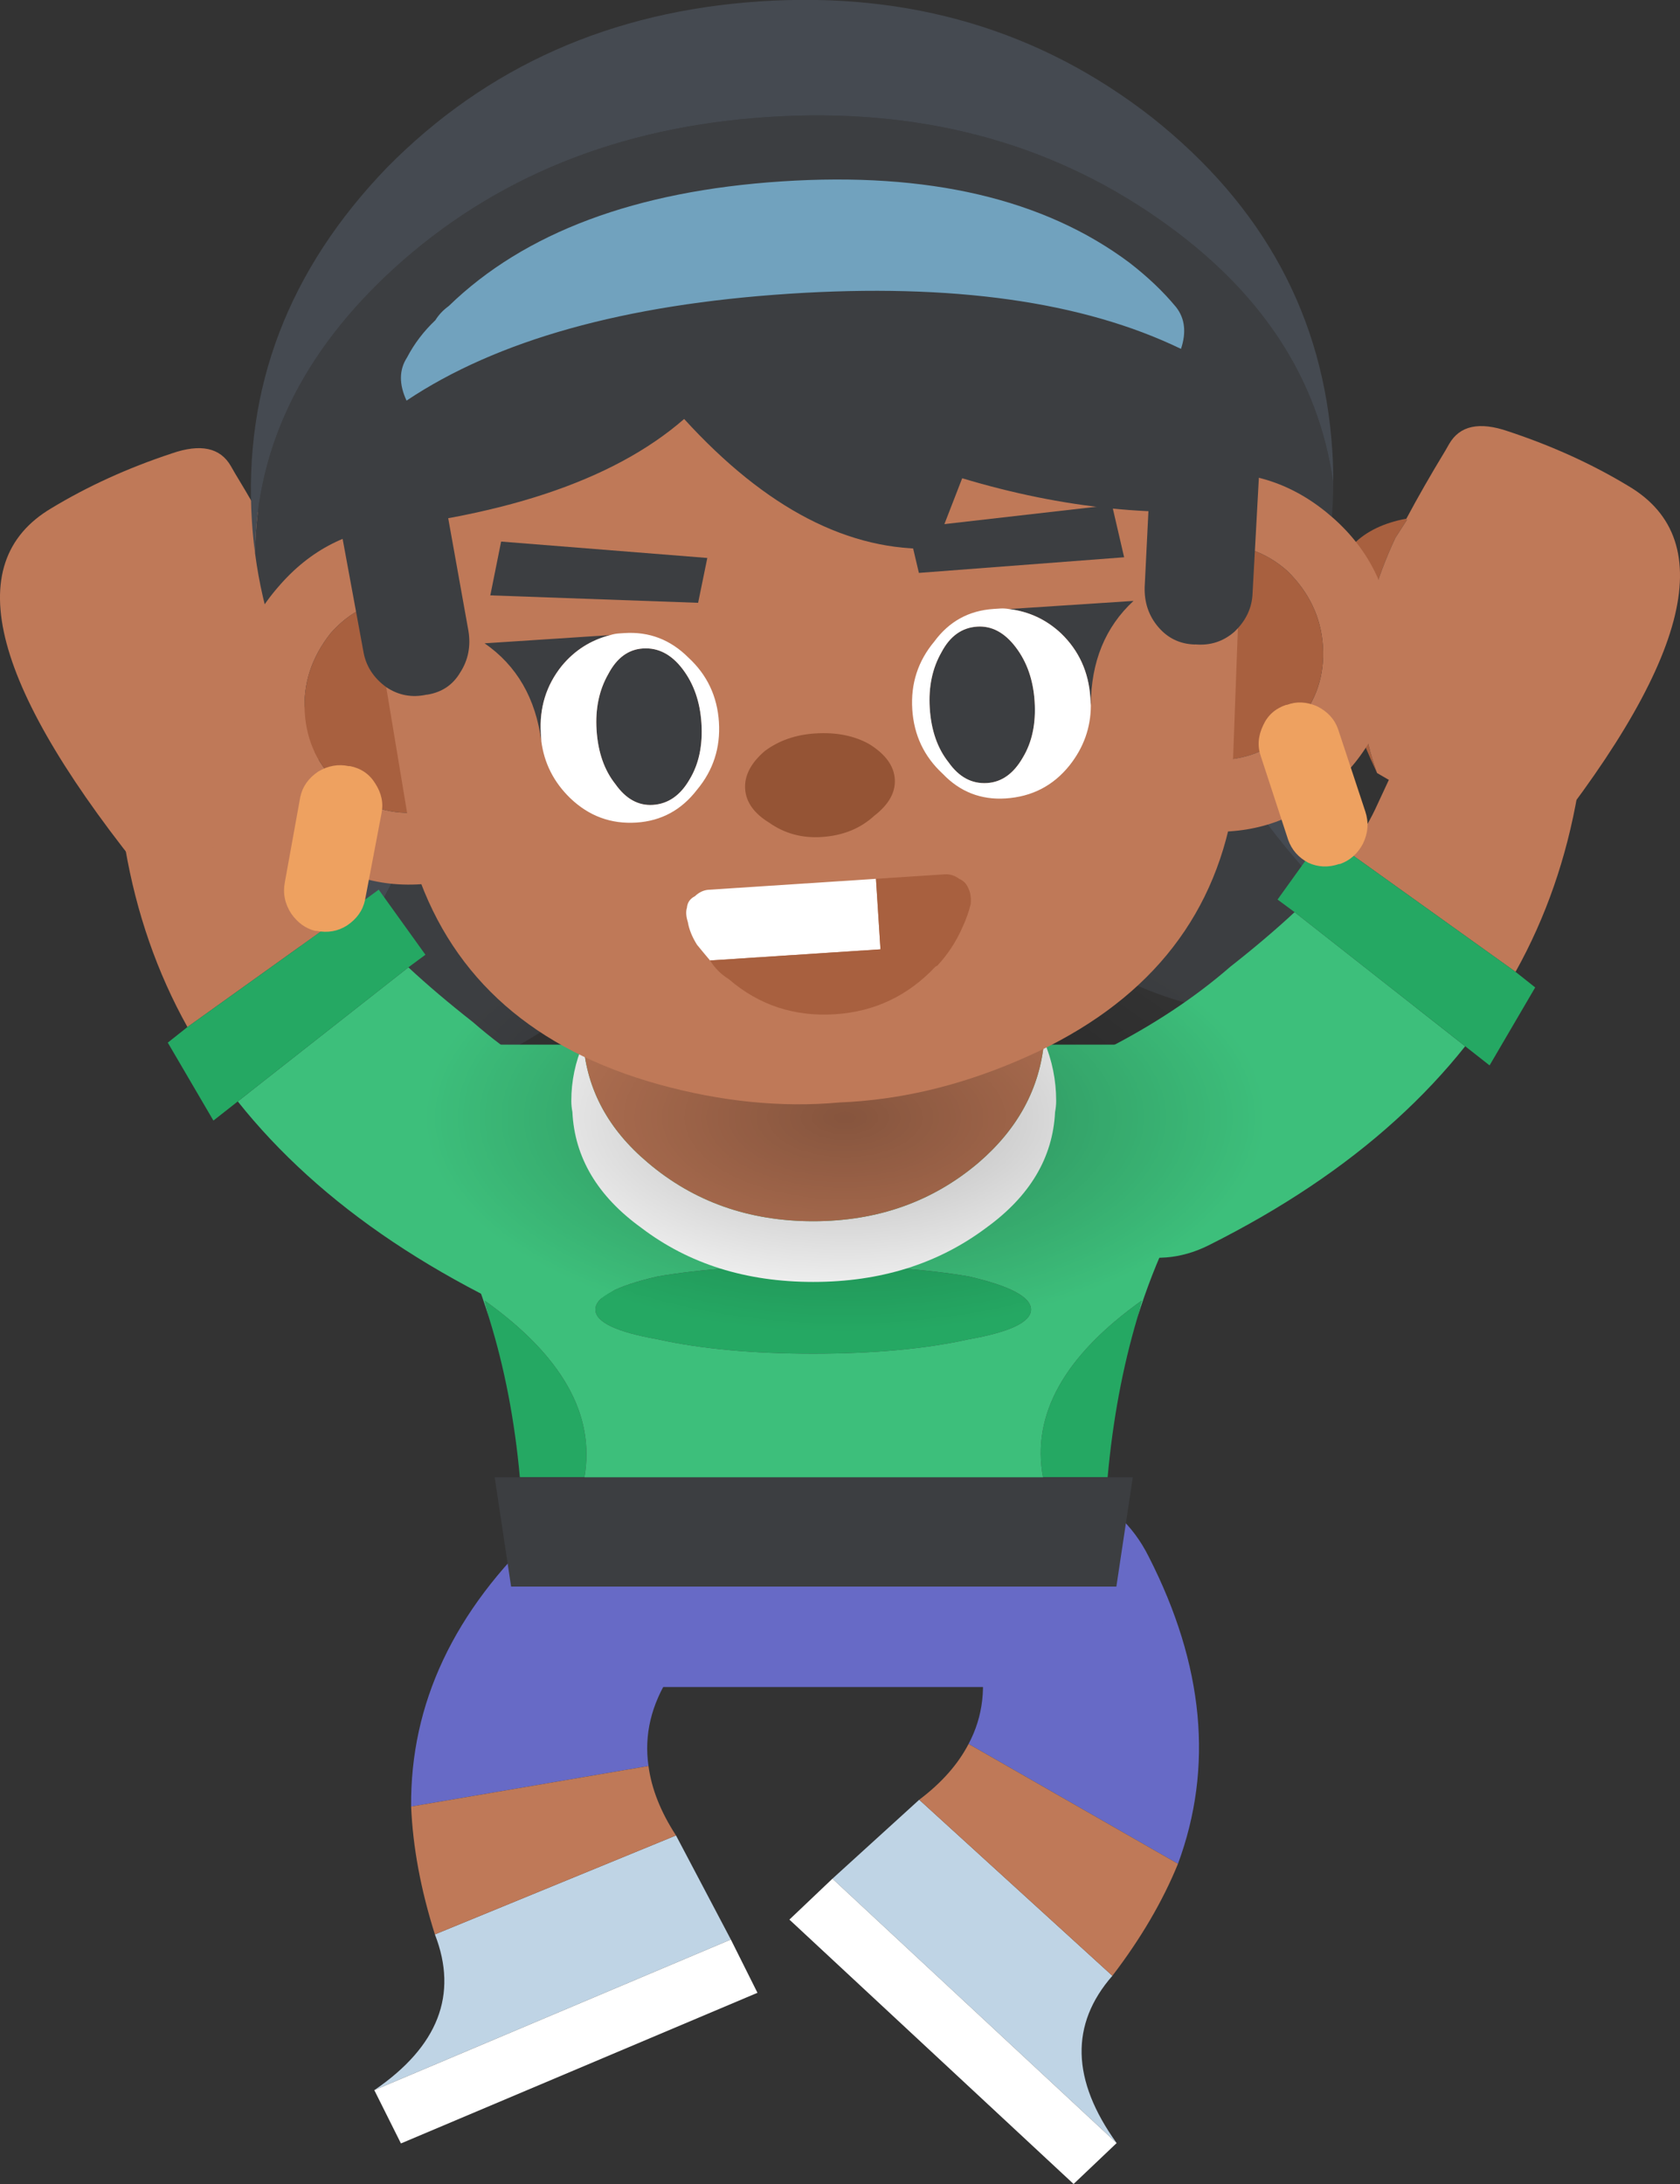 <?xml version="1.0" encoding="UTF-8" standalone="no"?>
<!DOCTYPE svg PUBLIC "-//W3C//DTD SVG 1.1//EN" "http://www.w3.org/Graphics/SVG/1.1/DTD/svg11.dtd">
<svg width="100%" height="100%" viewBox="0 0 200 260" version="1.1" xmlns="http://www.w3.org/2000/svg" xmlns:xlink="http://www.w3.org/1999/xlink" xml:space="preserve" xmlns:serif="http://www.serif.com/" style="fill-rule:evenodd;clip-rule:evenodd;stroke-linejoin:round;stroke-miterlimit:2;">
    <rect x="0" y="0" width="200" height="260" fill="#333333" stroke="none"/>
    <g id="back_FL_FL_FL_FL_FL_FL_FL_FL_FL_FL_FL_FL_FL_FL_FL_FL_FL_FL_FL_FL_FL_FL_FL_FL_FL_FL_FL_FL_FL_FL_FL_FL" transform="matrix(2.598,-0.205,0.203,2.62,103.844,172.978)">
        <g>
            <g id="Symbol_1_0_Layer0_0_MEMBER_0_FILL">
                <path d="M-16.4,-34.65L-20.1,-34.85C-20.5,-34.883 -20.867,-34.75 -21.2,-34.45C-21.533,-34.15 -21.717,-33.783 -21.75,-33.35C-21.983,-28.65 -23.85,-24.517 -27.35,-20.95C-27.65,-20.717 -27.8,-20.383 -27.8,-19.95C-27.833,-19.483 -27.717,-19.1 -27.45,-18.8L-27.45,-18.75C-27.417,-18.783 -27.383,-18.817 -27.35,-18.85C-22.183,-23.35 -18.717,-28.3 -16.95,-33.7C-16.85,-34.033 -16.667,-34.35 -16.4,-34.65Z" style="fill:rgb(69,74,81);fill-rule:nonzero;"/>
                <path d="M-5.95,-34.05L-16.4,-34.65C-16.667,-34.35 -16.85,-34.033 -16.95,-33.7C-18.717,-28.3 -22.183,-23.35 -27.35,-18.85C-27.383,-18.817 -27.417,-18.783 -27.45,-18.75C-27.15,-18.45 -26.8,-18.267 -26.4,-18.2C-15.4,-17.033 -8.1,-21.583 -4.5,-31.85C-4.4,-32.217 -4.383,-32.55 -4.45,-32.85C-4.55,-33.183 -4.733,-33.45 -5,-33.65C-5.3,-33.917 -5.617,-34.05 -5.95,-34.05Z" style="fill:rgb(60,62,65);fill-rule:nonzero;"/>
            </g>
        </g>
        <g>
            <g id="Symbol_1_0_Layer0_0_MEMBER_1_FILL">
                <path d="M17,-33.7C16.9,-34.033 16.717,-34.35 16.45,-34.65L6,-34.05C5.667,-34.05 5.35,-33.917 5.05,-33.65C4.783,-33.45 4.6,-33.183 4.5,-32.85C4.433,-32.55 4.45,-32.217 4.55,-31.85C8.15,-21.583 15.45,-17.033 26.45,-18.2C26.85,-18.267 27.2,-18.45 27.5,-18.75C27.467,-18.783 27.433,-18.817 27.4,-18.85C22.233,-23.35 18.767,-28.3 17,-33.7Z" style="fill:rgb(60,62,65);fill-rule:nonzero;"/>
                <path d="M21.8,-33.35C21.767,-33.783 21.583,-34.15 21.25,-34.45C20.917,-34.75 20.55,-34.883 20.15,-34.85L16.45,-34.65C16.717,-34.35 16.9,-34.033 17,-33.7C18.767,-28.3 22.233,-23.35 27.4,-18.85C27.433,-18.817 27.467,-18.783 27.5,-18.75L27.5,-18.8C27.767,-19.1 27.883,-19.483 27.85,-19.95C27.85,-20.383 27.7,-20.717 27.4,-20.95C23.9,-24.517 22.033,-28.65 21.8,-33.35Z" style="fill:rgb(69,74,81);fill-rule:nonzero;"/>
            </g>
        </g>
    </g>
    <g transform="matrix(2.517,0.68,0.674,-2.539,139.806,137.104)">
        <g>
            <g id="arm_0_Layer0_0_FILL">
                <path d="M4.85,17.35C5.283,19.717 5.583,21.55 5.75,22.85C5.917,24.15 6.717,24.867 8.15,25C9.517,25.1 10.733,24.7 11.8,23.8C12.867,22.9 13.467,21.783 13.6,20.45C13.867,17.483 13.65,14.633 12.95,11.9L4.2,15.15C4.5,15.917 4.717,16.65 4.85,17.35Z" style="fill:rgb(191,121,88);fill-rule:nonzero;"/>
                <path d="M0.3,8.75C1.133,9.85 1.867,10.9 2.5,11.9L11.6,8.05C11,6.683 10.267,5.333 9.4,4C7.667,1.333 5.4,-1.233 2.6,-3.7C1.533,-4.633 0.3,-5.067 -1.1,-5C-2.533,-4.933 -3.7,-4.383 -4.6,-3.35C-5.6,-2.383 -6.067,-1.2 -6,0.2C-5.933,1.567 -5.367,2.7 -4.3,3.6C-2.433,5.267 -0.9,6.983 0.3,8.75Z" style="fill:rgb(61,191,123);fill-rule:nonzero;"/>
                <path d="M12.95,11.9L14,11.45L12.9,7.5L2.5,11.9L1.6,12.25L2.9,15.65L4.2,15.15L12.95,11.9Z" style="fill:rgb(37,168,99);fill-rule:nonzero;"/>
            </g>
        </g>
    </g>
    <g transform="matrix(-2.517,0.68,-0.674,-2.539,62.93,143.674)">
        <g>
            <g id="arm_0_Layer0_0_FILL1" serif:id="arm_0_Layer0_0_FILL">
                <path d="M4.85,17.35C5.283,19.717 5.583,21.55 5.75,22.85C5.917,24.15 6.717,24.867 8.15,25C9.517,25.1 10.733,24.7 11.8,23.8C12.867,22.9 13.467,21.783 13.6,20.45C13.867,17.483 13.65,14.633 12.95,11.9L4.2,15.15C4.5,15.917 4.717,16.65 4.85,17.35Z" style="fill:rgb(191,121,88);fill-rule:nonzero;"/>
                <path d="M0.3,8.75C1.133,9.85 1.867,10.9 2.5,11.9L11.6,8.05C11,6.683 10.267,5.333 9.4,4C7.667,1.333 5.4,-1.233 2.6,-3.7C1.533,-4.633 0.3,-5.067 -1.1,-5C-2.533,-4.933 -3.7,-4.383 -4.6,-3.35C-5.6,-2.383 -6.067,-1.2 -6,0.2C-5.933,1.567 -5.367,2.7 -4.3,3.6C-2.433,5.267 -0.9,6.983 0.3,8.75Z" style="fill:rgb(61,191,123);fill-rule:nonzero;"/>
                <path d="M12.95,11.9L14,11.45L12.9,7.5L2.5,11.9L1.6,12.25L2.9,15.65L4.2,15.15L12.95,11.9Z" style="fill:rgb(37,168,99);fill-rule:nonzero;"/>
            </g>
        </g>
    </g>
    <g transform="matrix(-2.517,0.68,0.605,2.277,72.703,192.295)">
        <g>
            <g id="legBend_0_Layer0_0_FILL">
                <path d="M16,20.05C12.671,18.763 11.171,16.497 11.5,13.25L-0.3,11.6L-1.5,17.4L16,20.05Z" style="fill:rgb(191,212,229);fill-rule:nonzero;"/>
                <path d="M15.45,23L16,20.05L-1.5,17.4L-2.05,20.35L15.45,23Z" style="fill:white;fill-rule:nonzero;"/>
                <path d="M0.1,7.85L11.05,6.7C9.883,1.667 6.867,-2.283 2,-5.15C0.567,-6.017 -0.95,-6.233 -2.55,-5.8C-4.117,-5.4 -5.317,-4.5 -6.15,-3.1C-6.862,-1.876 -7.129,-0.592 -6.95,0.75C-2.583,2.335 -0.233,4.702 0.1,7.85Z" style="fill:rgb(103,106,198);fill-rule:nonzero;"/>
                <path d="M11.5,13.25C11.6,10.883 11.45,8.7 11.05,6.7L0.1,7.85C0.233,9.002 0.1,10.252 -0.3,11.6L11.5,13.25Z" style="fill:rgb(191,121,88);fill-rule:nonzero;"/>
            </g>
        </g>
    </g>
    <g transform="matrix(2.136,1.506,-1.339,1.932,125.604,192.295)">
        <g>
            <g id="legBend_0_Layer0_0_FILL1" serif:id="legBend_0_Layer0_0_FILL">
                <path d="M16,20.05C12.671,18.763 11.171,16.497 11.5,13.25L-0.3,11.6L-1.5,17.4L16,20.05Z" style="fill:rgb(191,212,229);fill-rule:nonzero;"/>
                <path d="M15.45,23L16,20.05L-1.5,17.4L-2.05,20.35L15.45,23Z" style="fill:white;fill-rule:nonzero;"/>
                <path d="M0.1,7.85L11.05,6.7C9.883,1.667 6.867,-2.283 2,-5.15C0.567,-6.017 -0.95,-6.233 -2.55,-5.8C-4.117,-5.4 -5.317,-4.5 -6.15,-3.1C-6.862,-1.876 -7.129,-0.592 -6.95,0.75C-2.583,2.335 -0.233,4.702 0.1,7.85Z" style="fill:rgb(103,106,198);fill-rule:nonzero;"/>
                <path d="M11.5,13.25C11.6,10.883 11.45,8.7 11.05,6.7L0.1,7.85C0.233,9.002 0.1,10.252 -0.3,11.6L11.5,13.25Z" style="fill:rgb(191,121,88);fill-rule:nonzero;"/>
            </g>
        </g>
    </g>
    <g transform="matrix(2.606,0,0,2.628,98.111,179.811)">
        <g>
            <g id="body_0_Layer0_0_FILL">
                <path d="M-13.75,3.45C-13.783,4.883 -13.583,6.4 -13.15,8L12.15,8C12.583,6.4 12.783,4.883 12.75,3.45L-13.75,3.45Z" style="fill:rgb(103,106,198);fill-rule:nonzero;"/>
                <path d="M-13.9,-1.5L-10.95,-1.5C-10.45,-4.333 -11.967,-7 -15.5,-9.5L-15.3,-8.7C-14.6,-6.467 -14.133,-4.067 -13.9,-1.5M14.3,-8.7L14.5,-9.5C10.967,-7 9.467,-4.333 10,-1.5L12.95,-1.5C13.183,-4.067 13.633,-6.467 14.3,-8.7M9.45,-9.1C9.45,-9.667 8.5,-10.167 6.6,-10.6C4.633,-10.933 2.267,-11.1 -0.5,-11.1C-3.267,-11.1 -5.633,-10.933 -7.6,-10.6C-9.5,-10.167 -10.45,-9.667 -10.45,-9.1C-10.45,-8.533 -9.5,-8.083 -7.6,-7.75C-5.633,-7.317 -3.267,-7.1 -0.5,-7.1C2.267,-7.1 4.633,-7.317 6.6,-7.75C8.5,-8.083 9.45,-8.533 9.45,-9.1Z" style="fill:rgb(37,168,99);fill-rule:nonzero;"/>
                <path d="M14.1,-1.5L-15.05,-1.5L-14.3,3.45L13.35,3.45L14.1,-1.5Z" style="fill:rgb(60,62,65);fill-rule:nonzero;"/>
                <path d="M17.75,-15.85C18.417,-19.217 17.717,-20.967 15.65,-21.1L-16.15,-21.1C-18.583,-21.233 -19.45,-19.483 -18.75,-15.85C-17.283,-13.75 -16.133,-11.367 -15.3,-8.7L-15.5,-9.5C-11.967,-7 -10.45,-4.333 -10.95,-1.5L10,-1.5C9.467,-4.333 10.967,-7 14.5,-9.5L14.3,-8.7C15.133,-11.367 16.283,-13.75 17.75,-15.85M6.6,-10.6C8.5,-10.167 9.45,-9.667 9.45,-9.1C9.45,-8.533 8.5,-8.083 6.6,-7.75C4.633,-7.317 2.267,-7.1 -0.5,-7.1C-3.267,-7.1 -5.633,-7.317 -7.6,-7.75C-9.5,-8.083 -10.45,-8.533 -10.45,-9.1C-10.45,-9.667 -9.5,-10.167 -7.6,-10.6C-5.633,-10.933 -3.267,-11.1 -0.5,-11.1C2.267,-11.1 4.633,-10.933 6.6,-10.6Z" style="fill:rgb(61,191,123);fill-rule:nonzero;"/>
            </g>
        </g>
        <g>
            <g id="body_0_Layer0_1_FILL">
                <path d="M10.05,-21.25C9.85,-19.117 8.85,-17.283 7.05,-15.75C4.95,-13.983 2.433,-13.1 -0.5,-13.1C-3.433,-13.1 -5.95,-13.983 -8.05,-15.75C-9.85,-17.25 -10.833,-19.05 -11,-21.15C-11.367,-20.317 -11.55,-19.45 -11.55,-18.55C-11.55,-18.383 -11.533,-18.217 -11.5,-18.05C-11.4,-15.983 -10.35,-14.233 -8.35,-12.8C-6.183,-11.167 -3.567,-10.35 -0.5,-10.35C2.567,-10.35 5.2,-11.167 7.4,-12.8C9.4,-14.233 10.45,-15.983 10.55,-18.05C10.583,-18.217 10.6,-18.383 10.6,-18.55C10.6,-19.483 10.417,-20.383 10.05,-21.25Z" style="fill:white;fill-rule:nonzero;"/>
                <path d="M10.1,-22.05C10.1,-24.517 9.083,-26.65 7.05,-28.45C4.95,-30.15 2.433,-31 -0.5,-31C-3.433,-31 -5.95,-30.15 -8.05,-28.45C-10.083,-26.65 -11.1,-24.517 -11.1,-22.05C-11.1,-21.883 -11.083,-21.717 -11.05,-21.55C-11.05,-21.417 -11.033,-21.283 -11,-21.15C-10.833,-19.05 -9.85,-17.25 -8.05,-15.75C-5.95,-13.983 -3.433,-13.1 -0.5,-13.1C2.433,-13.1 4.95,-13.983 7.05,-15.75C8.85,-17.283 9.85,-19.117 10.05,-21.25L10.05,-21.55C10.083,-21.717 10.1,-21.883 10.1,-22.05Z" style="fill:rgb(191,121,88);fill-rule:nonzero;"/>
            </g>
        </g>
    </g>
    <g transform="matrix(2.257,1.314,1.303,-2.276,176.42,90.192)">
        <g>
            <g id="hand_0_Layer0_0_FILL">
                <path d="M-8.35,7.6L-8.4,6.65C-8.067,2.517 -6.533,-0.7 -3.8,-3C-10.067,1.367 -11.6,4.917 -8.4,7.65L-8.35,7.6Z" style="fill:rgb(168,96,63);fill-rule:nonzero;"/>
                <path d="M4.2,-3L-3.8,-3C-6.533,-0.7 -8.067,2.517 -8.4,6.65L-8.35,7.6L-8.4,7.65C-8.433,8.75 -8.433,9.933 -8.4,11.2L-8.4,11.55C-8.4,12.517 -7.717,13.133 -6.35,13.4C-4.283,13.833 -2.283,14.033 -0.35,14C4.583,13.967 6.1,8.3 4.2,-3Z" style="fill:rgb(191,121,88);fill-rule:nonzero;"/>
            </g>
        </g>
    </g>
    <g transform="matrix(-2.257,1.314,-1.303,-2.276,23.58,92.82)">
        <g>
            <g id="hand_0_Layer0_0_FILL1" serif:id="hand_0_Layer0_0_FILL">
                <path d="M-8.35,7.6L-8.4,6.65C-8.067,2.517 -6.533,-0.7 -3.8,-3C-10.067,1.367 -11.6,4.917 -8.4,7.65L-8.35,7.6Z" style="fill:rgb(168,96,63);fill-rule:nonzero;"/>
                <path d="M4.2,-3L-3.8,-3C-6.533,-0.7 -8.067,2.517 -8.4,6.65L-8.35,7.6L-8.4,7.65C-8.433,8.75 -8.433,9.933 -8.4,11.2L-8.4,11.55C-8.4,12.517 -7.717,13.133 -6.35,13.4C-4.283,13.833 -2.283,14.033 -0.35,14C4.583,13.967 6.1,8.3 4.2,-3Z" style="fill:rgb(191,121,88);fill-rule:nonzero;"/>
            </g>
        </g>
    </g>
    <g transform="matrix(3.697,0,0,1.89,100.586,133.03)">
        <g>
            <g id="shadow_0_Layer0_0_FILL">
                <path d="M9.45,-9.55C6.85,-12.15 3.7,-13.45 0,-13.45C-3.7,-13.45 -6.883,-12.15 -9.55,-9.55C-12.15,-6.883 -13.45,-3.7 -13.45,0C-13.45,3.7 -12.15,6.85 -9.55,9.45C-6.883,12.117 -3.7,13.45 0,13.45C3.7,13.45 6.85,12.117 9.45,9.45C12.117,6.85 13.45,3.7 13.45,0C13.45,-3.7 12.117,-6.883 9.45,-9.55Z" style="fill:url(#_Radial1);fill-rule:nonzero;"/>
            </g>
        </g>
    </g>
    <g transform="matrix(2.601,-0.17,0.168,2.623,100.065,110.165)">
        <g>
            <g id="head_0_Layer0_0_FILL">
                <path d="M23.75,-18.55C23.383,-23.35 20.983,-27.5 16.55,-31C11.717,-34.833 5.883,-36.75 -0.95,-36.75C-7.783,-36.75 -13.617,-34.833 -18.45,-31C-22.85,-27.5 -25.233,-23.35 -25.6,-18.55C-25.233,-13.117 -22.85,-8.433 -18.45,-4.5C-13.617,-0.167 -7.783,2 -0.95,2C5.883,2 11.717,-0.167 16.55,-4.5C20.983,-8.433 23.383,-13.117 23.75,-18.55Z" style="fill:rgb(60,62,65);fill-rule:nonzero;"/>
                <path d="M23.8,-20C23.8,-26.067 21.383,-31.267 16.55,-35.6C11.717,-39.867 5.883,-42 -0.95,-42C-7.783,-42 -13.617,-39.867 -18.45,-35.6C-23.25,-31.267 -25.65,-26.067 -25.65,-20C-25.65,-19.5 -25.633,-19.017 -25.6,-18.55C-25.233,-23.35 -22.85,-27.5 -18.45,-31C-13.617,-34.833 -7.783,-36.75 -0.95,-36.75C5.883,-36.75 11.717,-34.833 16.55,-31C20.983,-27.5 23.383,-23.35 23.75,-18.55C23.783,-19.017 23.8,-19.5 23.8,-20Z" style="fill:rgb(69,74,81);fill-rule:nonzero;"/>
            </g>
        </g>
        <g>
            <g id="head_0_Layer0_1_MEMBER_0_FILL">
                <path d="M-24.65,-16.95C-26.217,-15.383 -27,-13.467 -27,-11.2C-27,-9 -26.217,-7.117 -24.65,-5.55C-23.083,-3.917 -21.2,-3.1 -19,-3.1C-16.833,-3.1 -14.95,-3.917 -13.35,-5.55C-11.783,-7.117 -11,-9 -11,-11.2C-11,-13.467 -11.783,-15.383 -13.35,-16.95C-14.95,-18.55 -16.833,-19.35 -19,-19.35C-21.2,-19.35 -23.083,-18.55 -24.65,-16.95M-22.4,-7.8C-23.333,-8.733 -23.8,-9.867 -23.8,-11.2C-23.8,-12.5 -23.333,-13.667 -22.4,-14.7C-21.467,-15.633 -20.333,-16.1 -19,-16.1C-17.633,-16.1 -16.5,-15.633 -15.6,-14.7C-14.667,-13.667 -14.2,-12.5 -14.2,-11.2C-14.2,-9.867 -14.667,-8.733 -15.6,-7.8C-16.5,-6.833 -17.633,-6.35 -19,-6.35C-20.333,-6.35 -21.467,-6.833 -22.4,-7.8M12.35,-5.55C13.917,-3.917 15.8,-3.1 18,-3.1C20.167,-3.1 22.05,-3.917 23.65,-5.55C25.217,-7.117 26,-9 26,-11.2C26,-13.467 25.217,-15.383 23.65,-16.95C22.05,-18.55 20.167,-19.35 18,-19.35C15.8,-19.35 13.917,-18.55 12.35,-16.95C10.783,-15.383 10,-13.467 10,-11.2C10,-9 10.783,-7.117 12.35,-5.55M14.6,-14.7C15.533,-15.633 16.667,-16.1 18,-16.1C19.333,-16.1 20.467,-15.633 21.4,-14.7C22.333,-13.667 22.8,-12.5 22.8,-11.2C22.8,-9.867 22.333,-8.733 21.4,-7.8C20.467,-6.833 19.333,-6.35 18,-6.35C16.667,-6.35 15.533,-6.833 14.6,-7.8C13.667,-8.733 13.2,-9.867 13.2,-11.2C13.2,-12.5 13.667,-13.667 14.6,-14.7Z" style="fill:rgb(191,121,88);fill-rule:nonzero;"/>
                <path d="M-23.8,-11.2C-23.8,-9.867 -23.333,-8.733 -22.4,-7.8C-21.467,-6.833 -20.333,-6.35 -19,-6.35C-17.633,-6.35 -16.5,-6.833 -15.6,-7.8C-14.667,-8.733 -14.2,-9.867 -14.2,-11.2C-14.2,-12.5 -14.667,-13.667 -15.6,-14.7C-16.5,-15.633 -17.633,-16.1 -19,-16.1C-20.333,-16.1 -21.467,-15.633 -22.4,-14.7C-23.333,-13.667 -23.8,-12.5 -23.8,-11.2M18,-16.1C16.667,-16.1 15.533,-15.633 14.6,-14.7C13.667,-13.667 13.2,-12.5 13.2,-11.2C13.2,-9.867 13.667,-8.733 14.6,-7.8C15.533,-6.833 16.667,-6.35 18,-6.35C19.333,-6.35 20.467,-6.833 21.4,-7.8C22.333,-8.733 22.8,-9.867 22.8,-11.2C22.8,-12.5 22.333,-13.667 21.4,-14.7C20.467,-15.633 19.333,-16.1 18,-16.1Z" style="fill:rgb(168,96,63);fill-rule:nonzero;"/>
            </g>
        </g>
        <g>
            <g id="head_0_Layer0_1_MEMBER_1_FILL">
                <path d="M18.1,-3.65L20.4,-26.2L-21.45,-26.2L-19.15,-3.65C-17.783,1.283 -14.317,4.717 -8.75,6.65C-5.95,7.617 -3.217,8.067 -0.55,8C2.15,8.067 4.883,7.617 7.65,6.65C13.25,4.717 16.733,1.283 18.1,-3.65Z" style="fill:rgb(191,121,88);fill-rule:nonzero;"/>
            </g>
        </g>
        <g>
            <g id="head_0_Layer0_1_MEMBER_2_FILL">
                <path d="M1.85,-4.85C2.55,-5.317 2.9,-5.85 2.9,-6.45C2.9,-7.05 2.55,-7.6 1.85,-8.1C1.183,-8.533 0.367,-8.75 -0.6,-8.75C-1.5,-8.75 -2.283,-8.533 -2.95,-8.1C-3.617,-7.6 -3.95,-7.05 -3.95,-6.45C-3.95,-5.85 -3.617,-5.317 -2.95,-4.85C-2.283,-4.317 -1.5,-4.05 -0.6,-4.05C0.367,-4.05 1.183,-4.317 1.85,-4.85Z" style="fill:rgb(149,84,53);fill-rule:nonzero;"/>
            </g>
        </g>
        <g>
            <g id="head_0_Layer0_1_MEMBER_2_MEMBER_0_FILL">
                <path d="M-13.1,-9.2L-13.1,-9.55C-13.1,-10.717 -12.717,-11.717 -11.95,-12.55C-11.317,-13.217 -10.55,-13.633 -9.65,-13.8L-15.4,-13.8C-14,-12.7 -13.233,-11.167 -13.1,-9.2M-6.45,-7.05C-5.983,-7.717 -5.75,-8.55 -5.75,-9.55C-5.75,-10.517 -5.983,-11.35 -6.45,-12.05C-6.917,-12.75 -7.5,-13.1 -8.2,-13.1C-8.867,-13.1 -9.417,-12.75 -9.85,-12.05C-10.317,-11.35 -10.55,-10.517 -10.55,-9.55C-10.55,-8.55 -10.317,-7.717 -9.85,-7.05C-9.417,-6.35 -8.867,-6 -8.2,-6C-7.5,-6 -6.917,-6.35 -6.45,-7.05M12.05,-9.55L12.05,-9.2C12.183,-11.167 12.933,-12.7 14.3,-13.8L8.6,-13.8C9.5,-13.633 10.267,-13.217 10.9,-12.55C11.667,-11.717 12.05,-10.717 12.05,-9.55M4.7,-9.55C4.7,-8.55 4.933,-7.717 5.4,-7.05C5.833,-6.35 6.4,-6 7.1,-6C7.767,-6 8.333,-6.35 8.8,-7.05C9.267,-7.717 9.5,-8.55 9.5,-9.55C9.5,-10.517 9.267,-11.35 8.8,-12.05C8.333,-12.75 7.767,-13.1 7.1,-13.1C6.4,-13.1 5.833,-12.75 5.4,-12.05C4.933,-11.35 4.7,-10.517 4.7,-9.55Z" style="fill:rgb(60,62,65);fill-rule:nonzero;"/>
                <path d="M-9.25,-13.85C-9.383,-13.85 -9.517,-13.833 -9.65,-13.8C-10.55,-13.633 -11.317,-13.217 -11.95,-12.55C-12.717,-11.717 -13.1,-10.717 -13.1,-9.55L-13.1,-9.2C-13.033,-8.2 -12.65,-7.317 -11.95,-6.55C-11.15,-5.683 -10.167,-5.25 -9,-5.25C-7.867,-5.25 -6.917,-5.683 -6.15,-6.55C-5.35,-7.383 -4.95,-8.383 -4.95,-9.55C-4.95,-10.717 -5.35,-11.717 -6.15,-12.55C-6.917,-13.417 -7.867,-13.85 -9,-13.85L-9.25,-13.85M-5.75,-9.55C-5.75,-8.55 -5.983,-7.717 -6.45,-7.05C-6.917,-6.35 -7.5,-6 -8.2,-6C-8.867,-6 -9.417,-6.35 -9.85,-7.05C-10.317,-7.717 -10.55,-8.55 -10.55,-9.55C-10.55,-10.517 -10.317,-11.35 -9.85,-12.05C-9.417,-12.75 -8.867,-13.1 -8.2,-13.1C-7.5,-13.1 -6.917,-12.75 -6.45,-12.05C-5.983,-11.35 -5.75,-10.517 -5.75,-9.55M8.6,-13.8C8.467,-13.833 8.333,-13.85 8.2,-13.85L7.9,-13.85C6.767,-13.85 5.833,-13.417 5.1,-12.55C4.3,-11.717 3.9,-10.717 3.9,-9.55C3.9,-8.383 4.3,-7.383 5.1,-6.55C5.833,-5.683 6.767,-5.25 7.9,-5.25C9.1,-5.25 10.1,-5.683 10.9,-6.55C11.6,-7.317 11.983,-8.2 12.05,-9.2L12.05,-9.55C12.05,-10.717 11.667,-11.717 10.9,-12.55C10.267,-13.217 9.5,-13.633 8.6,-13.8M5.4,-7.05C4.933,-7.717 4.7,-8.55 4.7,-9.55C4.7,-10.517 4.933,-11.35 5.4,-12.05C5.833,-12.75 6.4,-13.1 7.1,-13.1C7.767,-13.1 8.333,-12.75 8.8,-12.05C9.267,-11.35 9.5,-10.517 9.5,-9.55C9.5,-8.55 9.267,-7.717 8.8,-7.05C8.333,-6.35 7.767,-6 7.1,-6C6.4,-6 5.833,-6.35 5.4,-7.05Z" style="fill:white;fill-rule:nonzero;"/>
            </g>
        </g>
        <g>
            <g id="head_0_Layer0_1_MEMBER_2_MEMBER_1_FILL">
                <path d="M1.75,1.2L1.75,-2L-5.9,-2C-6.133,-2 -6.35,-1.917 -6.55,-1.75C-6.783,-1.65 -6.917,-1.483 -6.95,-1.25C-7.017,-1.083 -7.017,-0.867 -6.95,-0.6C-6.917,-0.267 -6.8,0.083 -6.6,0.45C-6.433,0.683 -6.25,0.933 -6.05,1.2L1.75,1.2Z" style="fill:white;fill-rule:nonzero;"/>
                <path d="M4.9,-2L1.75,-2L1.75,1.2L-6.05,1.2C-5.85,1.567 -5.583,1.867 -5.25,2.1C-3.95,3.367 -2.367,4 -0.5,4C1.3,4 2.867,3.383 4.2,2.15L4.3,2.1C4.8,1.633 5.217,1.083 5.55,0.45C5.75,0.083 5.9,-0.267 6,-0.6C6.033,-0.867 6.017,-1.083 5.95,-1.25C5.883,-1.483 5.75,-1.65 5.55,-1.75C5.35,-1.917 5.133,-2 4.9,-2Z" style="fill:rgb(168,96,63);fill-rule:nonzero;"/>
            </g>
        </g>
        <g>
            <g id="head_0_Layer0_2_FILL">
                <path d="M20.05,-17.65L21.05,-26.05L20.5,-26.05L20.5,-26.9L-22.2,-26.9L-21.55,-19.25C-14.383,-19.383 -9.083,-20.75 -5.65,-23.35C-2.183,-19.05 1.5,-16.85 5.4,-16.75L6.85,-19.85C11.35,-18.183 15.75,-17.45 20.05,-17.65Z" style="fill:rgb(60,62,65);fill-rule:nonzero;"/>
            </g>
        </g>
        <g>
            <g id="head_0_Layer0_3_FILL">
                <path d="M17.1,-26.95C16.567,-27.683 15.9,-28.4 15.1,-29.1C11.4,-32.233 6.2,-33.8 -0.5,-33.8C-7.2,-33.8 -12.383,-32.25 -16.05,-29.15C-16.317,-28.983 -16.533,-28.783 -16.7,-28.55C-17.267,-28.083 -17.733,-27.55 -18.1,-26.95C-18.5,-26.417 -18.55,-25.767 -18.25,-25C-13.95,-27.467 -8.033,-28.7 -0.5,-28.7C6.967,-28.7 12.867,-27.483 17.2,-25.05C17.5,-25.783 17.467,-26.417 17.1,-26.95Z" style="fill:rgb(113,162,190);fill-rule:nonzero;"/>
            </g>
        </g>
        <g>
            <g id="head_0_Layer0_4_FILL">
                <path d="M-16.6,-12.55C-16.2,-13.083 -16.033,-13.7 -16.1,-14.4L-16.75,-20.05L-21.7,-20.05L-20.95,-13.8C-20.883,-13.133 -20.567,-12.567 -20,-12.1C-19.467,-11.7 -18.867,-11.55 -18.2,-11.65L-18.15,-11.65C-17.483,-11.717 -16.967,-12.017 -16.6,-12.55Z" style="fill:rgb(60,62,65);fill-rule:nonzero;"/>
            </g>
        </g>
        <g>
            <g id="head_0_Layer0_5_FILL">
                <path d="M14.85,-14.4C14.783,-13.7 14.95,-13.083 15.35,-12.55C15.75,-12.017 16.283,-11.717 16.95,-11.65L17,-11.65C17.667,-11.55 18.267,-11.7 18.8,-12.1C19.367,-12.567 19.683,-13.133 19.75,-13.8L20.5,-20.05L15.5,-20.05L14.85,-14.4Z" style="fill:rgb(60,62,65);fill-rule:nonzero;"/>
            </g>
        </g>
        <g>
            <g id="head_0_Layer0_6_MEMBER_0_FILL">
                <path d="M-14.35,-18.35L-15,-15.95L-5.55,-15L-5,-17L-14.35,-18.35Z" style="fill:rgb(60,62,65);fill-rule:nonzero;"/>
            </g>
        </g>
        <g>
            <g id="head_0_Layer0_6_MEMBER_1_FILL">
                <path d="M14,-15.8L13.6,-18.2L4.25,-17.75L4.6,-15.7L14,-15.8Z" style="fill:rgb(60,62,65);fill-rule:nonzero;"/>
            </g>
        </g>
        <g>
            <g id="head_0_Layer0_7_FILL">
                <path d="M19.85,-7.8C19.583,-7.333 19.517,-6.867 19.65,-6.4L20.65,-2.55C20.783,-2.083 21.067,-1.717 21.5,-1.45C21.933,-1.217 22.4,-1.167 22.9,-1.3L22.95,-1.3C23.417,-1.433 23.783,-1.717 24.05,-2.15C24.317,-2.617 24.383,-3.1 24.25,-3.6L23.25,-7.4C23.117,-7.867 22.817,-8.233 22.35,-8.5C21.883,-8.733 21.433,-8.783 21,-8.65L20.95,-8.65C20.45,-8.517 20.083,-8.233 19.85,-7.8Z" style="fill:rgb(238,161,96);fill-rule:nonzero;"/>
            </g>
        </g>
        <g>
            <g id="head_0_Layer0_8_FILL">
                <path d="M-20.8,-7.8C-21.033,-8.233 -21.4,-8.517 -21.9,-8.65L-21.95,-8.65C-22.417,-8.783 -22.883,-8.733 -23.35,-8.5C-23.817,-8.233 -24.117,-7.867 -24.25,-7.4L-25.2,-3.6C-25.333,-3.1 -25.267,-2.617 -25,-2.15C-24.733,-1.717 -24.383,-1.433 -23.95,-1.3L-23.9,-1.3C-23.4,-1.167 -22.933,-1.217 -22.5,-1.45C-22.033,-1.717 -21.733,-2.083 -21.6,-2.55L-20.6,-6.4C-20.467,-6.867 -20.533,-7.333 -20.8,-7.8Z" style="fill:rgb(238,161,96);fill-rule:nonzero;"/>
            </g>
        </g>
    </g>
    <defs>
        <radialGradient id="_Radial1" cx="0" cy="0" r="1" gradientUnits="userSpaceOnUse" gradientTransform="matrix(13.588,0,0,13.588,0,0)"><stop offset="0" style="stop-color:black;stop-opacity:0.3"/><stop offset="1" style="stop-color:black;stop-opacity:0"/></radialGradient>
    </defs>
</svg>
